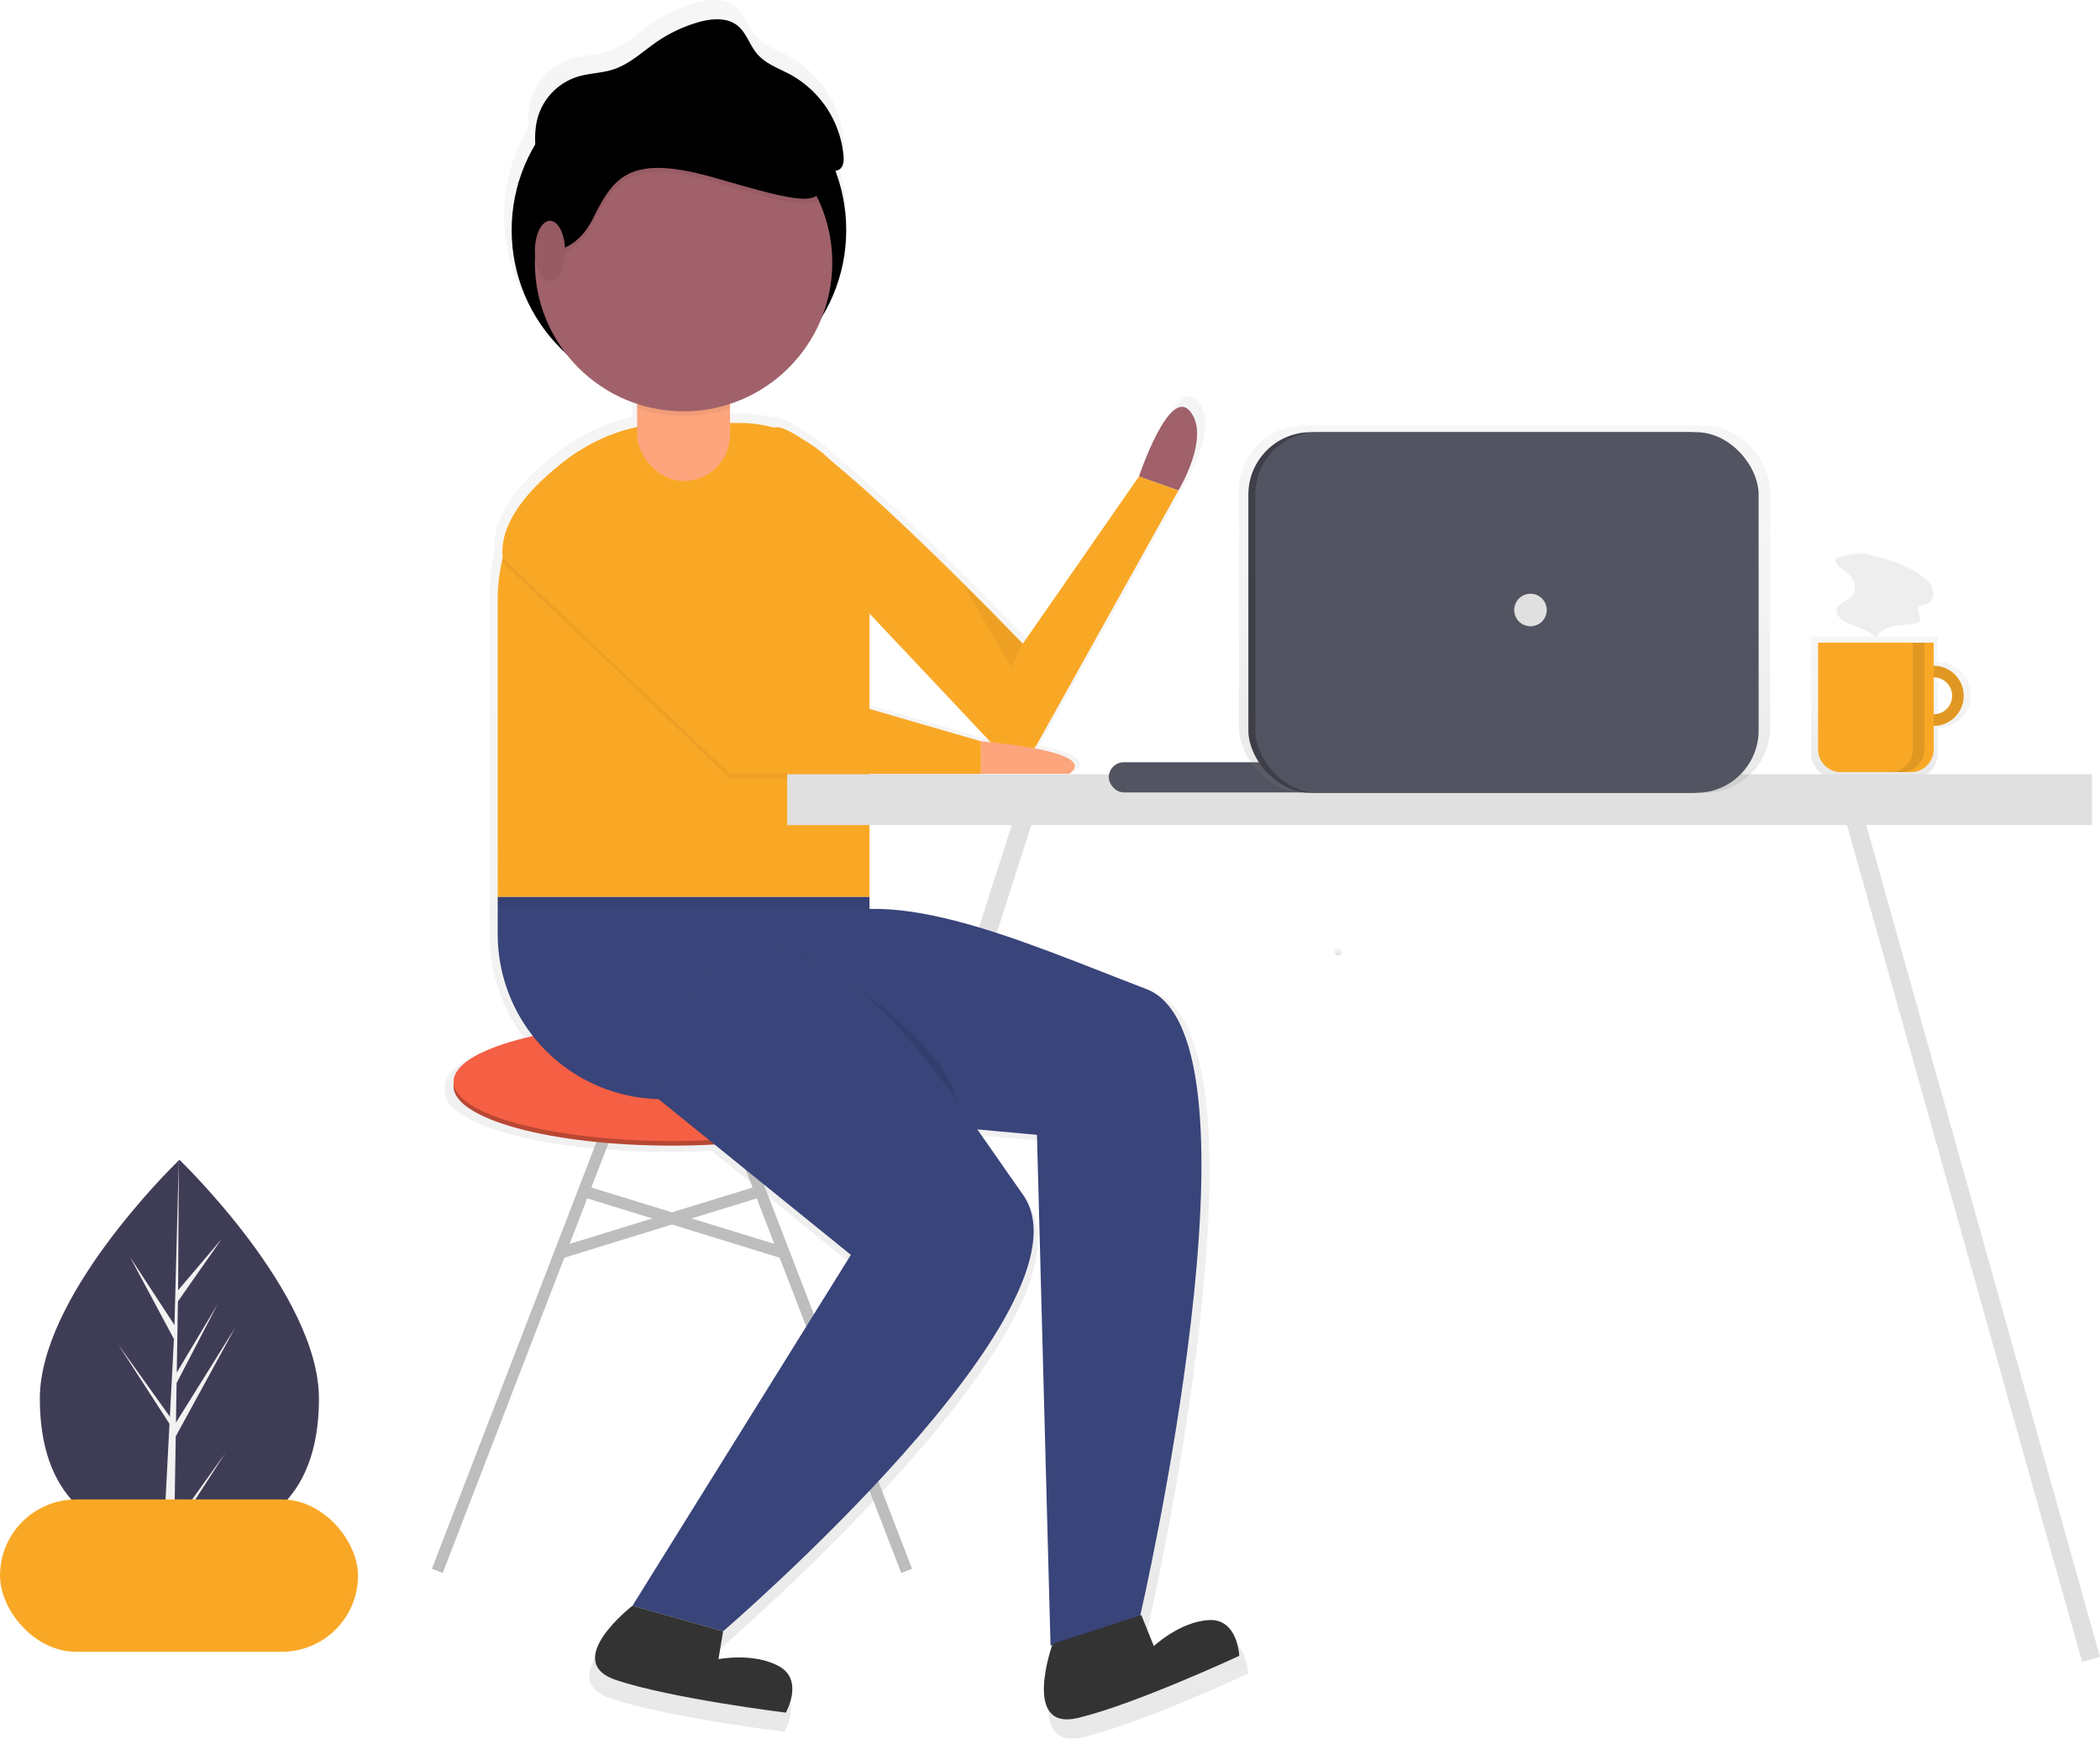 <svg xmlns="http://www.w3.org/2000/svg" xmlns:xlink="http://www.w3.org/1999/xlink" width="903.822" height="748.216" viewBox="0 0 903.822 748.216">
  <defs>
    <linearGradient id="linear-gradient" x1="0.5" y1="1" x2="0.5" gradientUnits="objectBoundingBox">
      <stop offset="0" stop-color="gray" stop-opacity="0.251"/>
      <stop offset="0.535" stop-color="gray" stop-opacity="0.122"/>
      <stop offset="1" stop-color="gray" stop-opacity="0.102"/>
    </linearGradient>
    <linearGradient id="linear-gradient-3" x1="0.5" y1="1" x2="0.5" y2="0" xlink:href="#linear-gradient"/>
  </defs>
  <g id="undraw_Hello_qnas_1_" data-name="undraw_Hello_qnas (1)" transform="translate(0 0)">
    <path id="Path_64" data-name="Path 64" d="M287.076,677.787c0,45.239-26.895,61.036-60.068,61.036-.772,0-1.541-.008-2.3-.029-1.536-.033-3.06-.1-4.563-.209-29.942-2.117-53.2-18.728-53.2-60.8,0-43.536,55.626-98.473,59.822-102.551l.008,0c.159-.159.242-.238.242-.238S287.076,632.544,287.076,677.787Z" transform="translate(-149.803 -75.892)" fill="#3f3d56"/>
    <path id="Path_65" data-name="Path 65" d="M224.817,731.9l21.972-30.7-22.027,34.067-.058,3.524c-1.536-.033-3.06-.1-4.563-.209l2.367-45.26-.017-.351.042-.067.221-4.275-22.081-34.154,22.148,30.948.054.906,1.791-34.2-18.9-35.29L224.9,646.129l1.862-70.893.008-.242v.238l-.309,55.906,18.816-22.164-18.9,26.978-.5,30.619,17.572-29.383-17.647,33.891L225.53,688.1l25.508-40.9-25.6,46.842Z" transform="translate(-149.803 -75.892)" fill="#f2f2f2"/>
    <g id="Group_7" data-name="Group 7" opacity="0.7">
      <path id="Path_66" data-name="Path 66" d="M983.788,360.7V349.8H929.312v50.39a10.623,10.623,0,0,0,10.623,10.623h33.23a10.623,10.623,0,0,0,10.623-10.623V389.025a14.164,14.164,0,1,0,0-28.327Zm0,22.88V366.145a8.716,8.716,0,0,1,0,17.432Z" transform="translate(-149.803 -75.892)" fill="url(#linear-gradient)"/>
    </g>
    <path id="Path_67" data-name="Path 67" d="M982.035,362.4a12.932,12.932,0,1,0,12.932,12.932A12.932,12.932,0,0,0,982.035,362.4Zm0,20.89a7.958,7.958,0,1,1,7.958-7.958,7.958,7.958,0,0,1-7.958,7.958Z" transform="translate(-149.803 -75.892)" fill="#f9a826"/>
    <path id="Path_68" data-name="Path 68" d="M982.035,362.4a12.932,12.932,0,1,0,12.932,12.932A12.932,12.932,0,0,0,982.035,362.4Zm0,20.89a7.958,7.958,0,1,1,7.958-7.958,7.958,7.958,0,0,1-7.958,7.958Z" transform="translate(-149.803 -75.892)" opacity="0.1"/>
    <path id="Path_69" data-name="Path 69" d="M782.493,276.563h49.739V322.52a9.75,9.75,0,0,1-9.75,9.75H792.243a9.75,9.75,0,0,1-9.75-9.75Z" fill="#f9a826"/>
    <path id="Path_70" data-name="Path 70" d="M973.082,352.455v46.008a9.7,9.7,0,0,1-9.7,9.7h4.974a9.7,9.7,0,0,0,9.7-9.7V352.455Z" transform="translate(-149.803 -75.892)" opacity="0.1"/>
    <path id="Path_71" data-name="Path 71" d="M942.112,315.373a2.9,2.9,0,0,0-2.2,1.115c-.653,1.183.53,2.516,1.609,3.329,1.993,1.5,4.094,2.976,5.449,5.072s1.781,5.02.3,7.029c-1.934,2.622-6.548,3.187-6.994,6.414-.287,2.072,1.5,3.84,3.32,4.88,4.48,2.566,10.256,3.251,13.5,7.267,1.342-2.761,4.345-4.356,7.338-5.038s6.1-.631,9.138-1.093a3.159,3.159,0,0,0,2.521-1.337c.848-1.722-1.569-3.786-.735-5.515.635-1.315,2.5-1.213,3.863-1.74,2.218-.858,3.133-3.713,2.5-6.007s-2.408-4.086-4.278-5.556c-5.04-3.961-11.1-6.29-17.231-7.965-2.851-.779-6.2-2-9.159-2.119C948.2,314,944.941,314.889,942.112,315.373Z" transform="translate(-149.803 -75.892)" fill="#eee"/>
    <line id="Line_7" data-name="Line 7" x1="104" y2="324" transform="translate(339.209 344.016)" fill="none" stroke="#e0e0e0" stroke-miterlimit="10" stroke-width="8"/>
    <g id="Group_8" data-name="Group 8" opacity="0.7">
      <path id="Path_72" data-name="Path 72" d="M673.591,780.4c-12.793.742-24.189,11.459-24.189,11.459l-5.511-13.67-.45.146c2.692-11.785,57.466-254.719,2.634-275.663-42.133-16.093-86.824-36.008-121.838-35.26V410.022h49.089v-2.045h38.862c7.45-5.321-3.375-8.98-15.473-11.267a11.057,11.057,0,0,0,1.3-1.829l62.243-111.671s14.318-23.522,5.113-34.771-22.5,28.635-22.5,28.635l-51.134,73.633s-51.609-53.79-84.439-80.541a57.468,57.468,0,0,0-12.221-9.237c-5.993-4.055-10.529-6.155-12.766-5.332-.023.008-.041.022-.064.031a57.287,57.287,0,0,0-15.276-2.077h-4.091V245.16a65.608,65.608,0,0,0,40.526-38.4,73.7,73.7,0,0,0,5.84-64.168,4.258,4.258,0,0,0,1.722-.6c1.852-1.192,2.035-3.8,1.857-6A45.555,45.555,0,0,0,489.7,100.38c-5.182-2.833-11.116-4.786-14.937-9.289-3.283-3.869-4.663-9.281-8.636-12.438-4.72-3.751-11.538-3.106-17.33-1.432a63.059,63.059,0,0,0-18.088,8.536c-6.265,4.291-11.919,9.8-19.131,12.178-5.125,1.688-10.682,1.654-15.84,3.239a26.6,26.6,0,0,0-17.117,16.694,34.751,34.751,0,0,0-1.464,13.048,73.218,73.218,0,0,0-7.346,16.712c-.386.208-.774.412-1.156.627l1.121-.5a73.617,73.617,0,0,0,20.742,75.089,65.552,65.552,0,0,0,31.45,22.32v10.152a77.333,77.333,0,0,0-25.1,10.28l-.011-.013s-.653.4-1.77,1.155l-.335.227c-7.568,5.136-32.926,23.9-32.069,44.183q-.05,1.169.013,2.346a77.975,77.975,0,0,0-2.089,17.883v147.17a72.275,72.275,0,0,0,15.511,44.826c-21.341,4.783-34.942,12.018-34.942,20.114a6.55,6.55,0,0,1,0,2.045c0,14.4,43.04,26.078,96.132,26.078,6.419,0,12.69-.172,18.757-.5l59.99,48.564L419.924,774.1s-31.7,24.544-7.159,32.725,74.656,14.318,74.656,14.318,8.181-14.318-3.068-20.454-26.59-3.068-26.59-3.068l2.045-12.272s166.7-143.175,131.926-192.264c-6.652-9.391-13.3-19.081-20.014-28.62l26.242,2.391,5.971,224.757.747-.243c-1.5,4.415-12.1,37.74,11.4,32.1,25.158-6.037,70.933-27.332,70.933-27.332S686.384,779.657,673.591,780.4ZM573.326,393.659l-49.089-14.252v-42l53.354,56.637C574.968,393.785,573.326,393.659,573.326,393.659Z" transform="translate(-149.803 -75.892)" fill="url(#linear-gradient)"/>
    </g>
    <circle id="Ellipse_17" data-name="Ellipse 17" cx="72" cy="72" r="72" transform="translate(220.209 27.016)"/>
    <path id="Path_73" data-name="Path 73" d="M524.012,339.908l54.948,58.329a10.735,10.735,0,0,0,17.191-2.134l60.862-109.194-17-6-50,72s-93.867-97.837-107-93S524.012,339.908,524.012,339.908Z" transform="translate(-149.803 -75.892)" fill="#f9a826"/>
    <line id="Line_8" data-name="Line 8" x1="81" y2="210" transform="translate(188.209 466.016)" fill="none" stroke="#bdbdbd" stroke-miterlimit="10" stroke-width="5"/>
    <line id="Line_9" data-name="Line 9" x2="81" y2="210" transform="translate(309.209 466.016)" fill="none" stroke="#bdbdbd" stroke-miterlimit="10" stroke-width="5"/>
    <ellipse id="Ellipse_18" data-name="Ellipse 18" cx="94" cy="25.5" rx="94" ry="25.5" transform="translate(195.209 442.016)" fill="#b84733"/>
    <ellipse id="Ellipse_19" data-name="Ellipse 19" cx="94" cy="25.5" rx="94" ry="25.5" transform="translate(195.209 440.016)" fill="#f55f44"/>
    <line id="Line_10" data-name="Line 10" x2="88.69" y2="27.33" transform="translate(249.655 512.154)" fill="none" stroke="#bdbdbd" stroke-miterlimit="10" stroke-width="5"/>
    <line id="Line_11" data-name="Line 11" x1="88.69" y2="27.33" transform="translate(240.073 512.154)" fill="none" stroke="#bdbdbd" stroke-miterlimit="10" stroke-width="5"/>
    <path id="Path_74" data-name="Path 74" d="M290.3,182.016h27.905a56,56,0,0,1,56,56v148h-160v-127.9a76.1,76.1,0,0,1,76.1-76.095Z" fill="#f9a826"/>
    <path id="Path_75" data-name="Path 75" d="M214.209,386.016h160v87h-89a71,71,0,0,1-71-71v-16Z" fill="#39447a"/>
    <path id="Path_76" data-name="Path 76" d="M366.173,317.948l97.839,92.961h108v-14l-93-27-79.553-98.241S363.334,293.987,366.173,317.948Z" transform="translate(-149.803 -75.892)" opacity="0.05"/>
    <path id="Path_77" data-name="Path 77" d="M366.173,315.948l97.839,92.961h108v-14l-93-27-79.553-98.241S363.334,291.987,366.173,315.948Z" transform="translate(-149.803 -75.892)" fill="#f9a826"/>
    <path id="Path_78" data-name="Path 78" d="M572.012,394.908s52,4,38,14h-38Z" transform="translate(-149.803 -75.892)" fill="#fda57d"/>
    <path id="Path_79" data-name="Path 79" d="M640.012,280.908s13-39,22-28-5,34-5,34Z" transform="translate(-149.803 -75.892)" fill="#a0616a"/>
    <path id="Path_80" data-name="Path 80" d="M214.209,386.016v4.667l160,.333v-5Z" opacity="0.05"/>
    <path id="Path_81" data-name="Path 81" d="M488.475,554.453,596.1,564.261l5.839,219.772,38.531-12.544s57.626-249,2.676-269.986S528.8,452.877,493.336,475.4,488.475,554.453,488.475,554.453Z" transform="translate(-149.803 -75.892)" fill="#39447a"/>
    <path id="Path_82" data-name="Path 82" d="M495.012,486.908s59,30,67,64" transform="translate(-149.803 -75.892)" opacity="0.1"/>
    <path id="Path_83" data-name="Path 83" d="M432.013,547.908l84,68-94,151,39,11s163-140,129-188-68-104-110-105S432.013,547.908,432.013,547.908Z" transform="translate(-149.803 -75.892)" fill="#39447a"/>
    <path id="Path_84" data-name="Path 84" d="M414.209,251.016l21,36,5-10Z" opacity="0.05"/>
    <path id="Path_85" data-name="Path 85" d="M422.012,766.908s-31,24-7,32,73,14,73,14,8-14-3-20-26-3-26-3l2-12Z" transform="translate(-149.803 -75.892)" fill="#333"/>
    <path id="Path_86" data-name="Path 86" d="M602.835,783.323s-13.617,37.764,10.983,31.861,69.36-26.725,69.36-26.725-.615-16.113-13.123-15.388-23.653,11.2-23.653,11.2l-5.388-13.367Z" transform="translate(-149.803 -75.892)" fill="#333"/>
    <rect id="Rectangle_28" data-name="Rectangle 28" width="40" height="60" rx="20" transform="translate(274.209 147.016)" fill="#fda57d"/>
    <path id="Path_87" data-name="Path 87" d="M444.012,224.908a20,20,0,0,0-20,20v6.8a64.006,64.006,0,0,0,40,0v-6.8a20,20,0,0,0-20-20Z" transform="translate(-149.803 -75.892)" opacity="0.05"/>
    <circle id="Ellipse_20" data-name="Ellipse 20" cx="64" cy="64" r="64" transform="translate(230.209 49.016)" fill="#a0616a"/>
    <path id="Path_88" data-name="Path 88" d="M380.012,186s16,4.123,25-14.062,16-28.1,53-17.358,44.443,12.057,46.222,1.9c1.215-6.944-11.941-23.809-20.4-33.794-4.124-4.871-10.855-7.777-18.048-7.777H424.012l-25,11.572-19,16.532-4,22.318Z" transform="translate(-149.803 -75.892)" opacity="0.05"/>
    <path id="Path_89" data-name="Path 89" d="M380.012,184s16,4.123,25-14.062,16-28.1,53-17.358,44.443,12.057,46.222,1.9c1.215-6.944-11.941-23.809-20.4-33.794-4.124-4.871-10.855-7.777-18.048-7.777H424.012l-25,11.572-19,16.532-4,22.318Z" transform="translate(-149.803 -75.892)"/>
    <ellipse id="Ellipse_21" data-name="Ellipse 21" cx="6.5" cy="13" rx="6.5" ry="13" transform="translate(230.209 95.016)" fill="#965b63"/>
    <path id="Path_90" data-name="Path 90" d="M381.867,150.458c-1.483-8.371-2.94-17.162-.24-25.223a26.014,26.014,0,0,1,16.737-16.324c5.043-1.55,10.477-1.517,15.488-3.167,7.052-2.322,12.581-7.712,18.707-11.908a61.657,61.657,0,0,1,17.687-8.346c5.663-1.637,12.33-2.267,16.945,1.4,3.885,3.087,5.234,8.379,8.444,12.162,3.736,4.4,9.539,6.312,14.605,9.083a44.545,44.545,0,0,1,22.61,34.829c.175,2.147,0,4.7-1.816,5.863a6.483,6.483,0,0,1-3.647.666c-25.579-.366-51.188-.733-76.661-3.081-7.919-.73-15.853-1.652-23.8-1.351a77.855,77.855,0,0,0-35.045,9.888" transform="translate(-149.803 -75.892)"/>
    <rect id="Rectangle_29" data-name="Rectangle 29" width="154.085" height="65.568" rx="32.784" transform="translate(0 645.267)" fill="#f9a826"/>
    <path id="Path_91" data-name="Path 91" d="M725.679,487.075a1.5,1.5,0,1,0-1.448-1.5A1.5,1.5,0,0,0,725.679,487.075Z" transform="translate(-149.803 -75.892)" fill="url(#linear-gradient-3)"/>
    <line id="Line_12" data-name="Line 12" x2="104" y2="370.092" transform="translate(795.971 344.016)" fill="none" stroke="#e0e0e0" stroke-miterlimit="10" stroke-width="8"/>
    <rect id="Rectangle_30" data-name="Rectangle 30" width="561.606" height="21.885" transform="translate(338.787 333.178)" fill="#e0e0e0"/>
    <rect id="Rectangle_31" data-name="Rectangle 31" width="92" height="13" rx="6.5" transform="translate(477.209 328.016)" fill="#535461"/>
    <g id="Group_9" data-name="Group 9" opacity="0.7">
      <rect id="Rectangle_32" data-name="Rectangle 32" width="228.659" height="158.101" rx="28.22" transform="translate(533.209 183.077)" fill="url(#linear-gradient)"/>
    </g>
    <rect id="Rectangle_33" data-name="Rectangle 33" width="216.609" height="155.184" rx="26.835" transform="translate(537.286 185.994)" fill="#3e3f49"/>
    <rect id="Rectangle_34" data-name="Rectangle 34" width="216.609" height="155.184" rx="26.835" transform="translate(540.286 185.994)" fill="#535461"/>
    <circle id="Ellipse_22" data-name="Ellipse 22" cx="7" cy="7" r="7" transform="translate(651.709 255.516)" fill="#e0e0e0"/>
  </g>
</svg>
